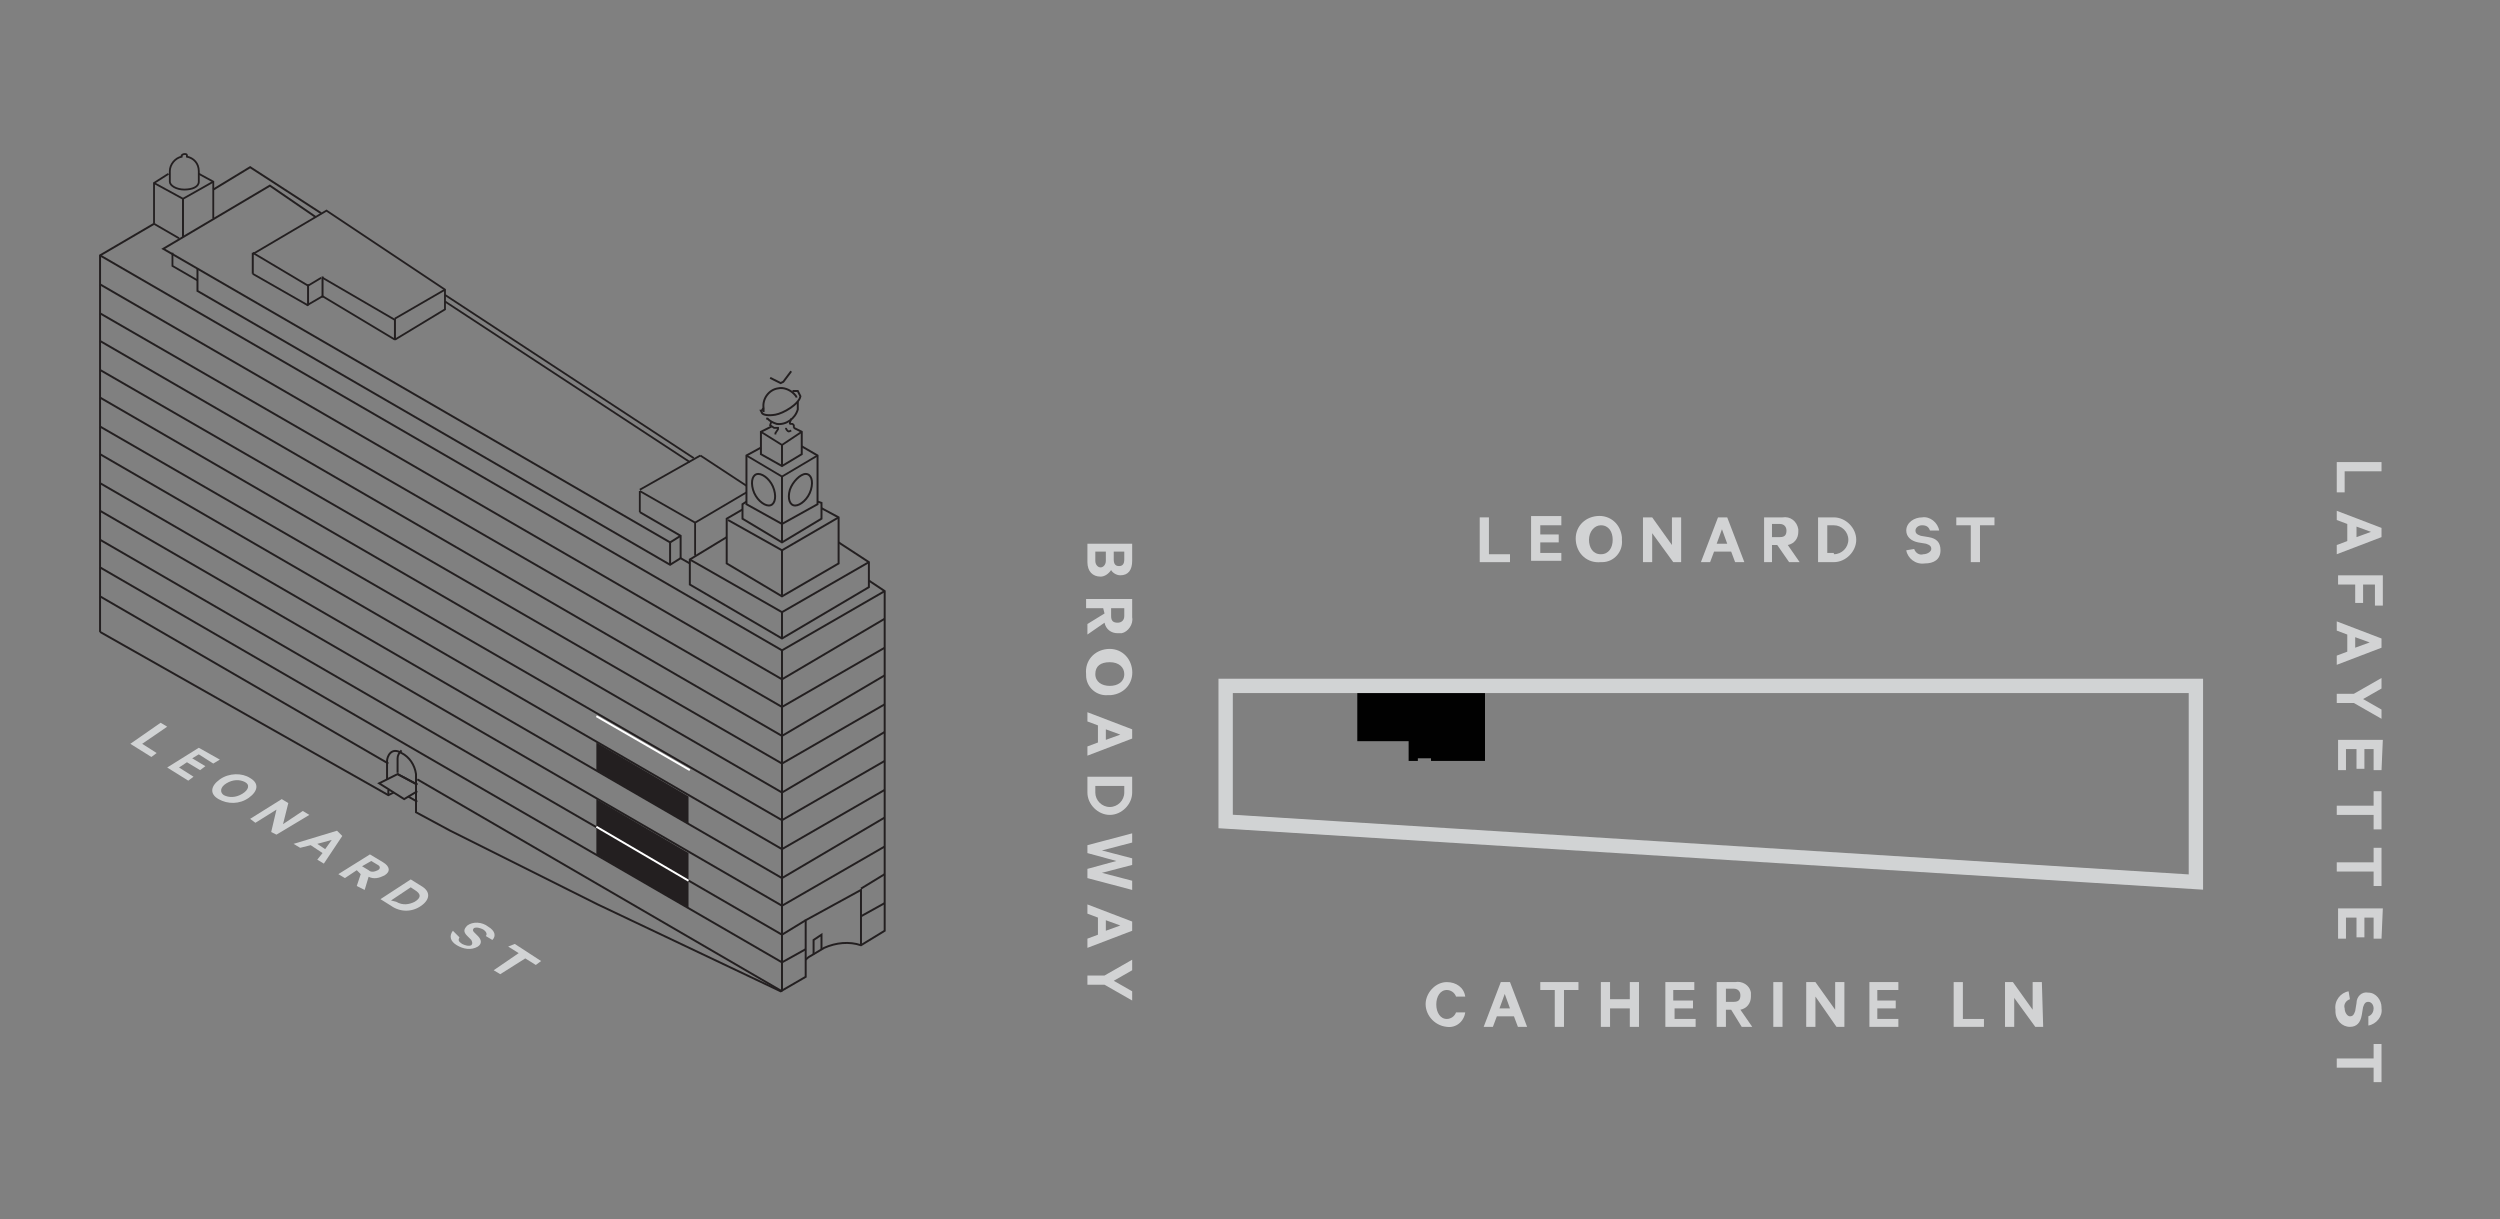 <?xml version="1.0" encoding="utf-8"?>
<!-- Generator: Adobe Illustrator 23.0.0, SVG Export Plug-In . SVG Version: 6.00 Build 0)  -->
<svg version="1.1" id="Layer_1" xmlns="http://www.w3.org/2000/svg" xmlns:xlink="http://www.w3.org/1999/xlink" x="0px" y="0px"
	 viewBox="0 0 189.9 92.6" style="enable-background:new 0 0 189.9 92.6;" xml:space="preserve">
<rect x="0" y="0" width="189.9" height="92.6" fill="#808080" stroke="none"/>
<style type="text/css">
	.st0{fill:#D2D3D4;}
	.st1{fill:#010101;}
	.st2{clip-path:url(#SVGID_2_);}
	.st3{fill:none;stroke:#D1D3D4;stroke-width:1.09;stroke-miterlimit:10;}
	.st4{clip-path:url(#SVGID_4_);}
	.st5{enable-background:new    ;}
	.st6{fill:#D1D3D4;}
	.st7{fill:none;stroke:#231F20;stroke-width:0.15;stroke-miterlimit:10;}
	.st8{fill:none;stroke:#231F20;stroke-width:0.14;stroke-miterlimit:10;}
	.st9{clip-path:url(#SVGID_6_);}
	.st10{clip-path:url(#SVGID_8_);}
	.st11{fill:none;stroke:#231F20;stroke-width:0.14;stroke-linejoin:bevel;}
	.st12{clip-path:url(#SVGID_10_);}
	.st13{clip-path:url(#SVGID_12_);}
	.st14{clip-path:url(#SVGID_14_);}
	.st15{clip-path:url(#SVGID_16_);}
	.st16{clip-path:url(#SVGID_18_);}
	.st17{fill:#231F20;}
	.st18{fill:none;stroke:#FFFFFF;stroke-width:0.15;stroke-miterlimit:10;}
</style>
<title>residence_A_3-6_key_horizontal</title>
<g>
	<g>
		<path class="st0" d="M83.6,43.8c-0.6,0-1-0.4-1-1.1v-1.4H86v1.3c0,0.7-0.3,1.1-0.9,1.1c-0.3,0-0.6-0.2-0.7-0.4
			C84.2,43.6,83.9,43.8,83.6,43.8z M83.2,41.9v0.7c0,0.3,0.2,0.5,0.4,0.5s0.4-0.2,0.4-0.5v-0.7H83.2z M84.6,42.5
			c0,0.3,0.1,0.5,0.4,0.5s0.4-0.2,0.4-0.5v-0.6h-0.8V42.5z"/>
		<path class="st0" d="M83.8,46.2h-1.3v-0.7H86v1.4c0.1,0.5-0.3,1.1-0.8,1.2c-0.1,0-0.2,0-0.3,0c-0.5,0-0.9-0.3-1-0.8l-1.3,0.9v-0.8
			l1.3-0.8L83.8,46.2z M84.4,46.2v0.6c0,0.4,0.2,0.5,0.5,0.5s0.5-0.2,0.5-0.5v-0.6H84.4z"/>
		<path class="st0" d="M82.5,51.2c-0.1-1,0.6-1.8,1.6-1.9c1-0.1,1.8,0.6,1.9,1.6s-0.6,1.8-1.6,1.9c-0.1,0-0.1,0-0.2,0
			c-0.9,0.1-1.7-0.6-1.7-1.5C82.5,51.3,82.5,51.3,82.5,51.2z M85.4,51.2c0-0.5-0.4-0.9-1.1-0.9s-1.1,0.3-1.1,0.9s0.5,0.9,1.1,0.9
			S85.4,51.8,85.4,51.2z"/>
		<path class="st0" d="M86,56.1l-3.4,1.3v-0.7l0.8-0.3v-1.3l-0.8-0.3v-0.7l3.4,1.3V56.1z M84,55.4v0.8l1.1-0.4L84,55.4z"/>
		<path class="st0" d="M86,59v1.2c0,0.9-0.8,1.7-1.7,1.7c-0.9,0-1.7-0.8-1.7-1.7V59H86z M83.2,60.2c0,0.6,0.5,1.1,1.1,1.1
			c0.6,0,1.1-0.5,1.1-1.1v-0.5h-2.2L83.2,60.2z"/>
		<path class="st0" d="M86,65.7l-2.3,0.6l2.3,0.6v0.7l-3.4-0.9V66l2.2-0.6l-2.2-0.6v-0.6l3.4-0.9V64l-2.3,0.6l2.3,0.6V65.7z"/>
		<path class="st0" d="M86,70.7L82.6,72v-0.7l0.8-0.3v-1.3l-0.8-0.3v-0.7L86,70V70.7z M84,69.9v0.8l1.1-0.4L84,69.9z"/>
		<path class="st0" d="M86,75.3v0.7l-2.1-1.2h-1.3v-0.7h1.3l2.1-1.2v0.8l-1.4,0.8L86,75.3z"/>
		<path class="st0" d="M180.9,35.1v0.7h-2.8v1.6h-0.6v-2.3H180.9z"/>
		<path class="st0" d="M180.9,40.8l-3.4,1.3v-0.7l0.8-0.3v-1.3l-0.8-0.3v-0.7l3.4,1.3V40.8z M179,40v0.8l1.1-0.4L179,40z"/>
		<path class="st0" d="M177.6,43.7h3.4V46h-0.6v-1.6h-0.9v1.4h-0.6v-1.4h-1.3V43.7z"/>
		<path class="st0" d="M180.9,49.2l-3.4,1.3v-0.7l0.8-0.3v-1.3l-0.8-0.3v-0.7l3.4,1.3V49.2z M178.9,48.4v0.8l1.1-0.4L178.9,48.4z"/>
		<path class="st0" d="M180.9,53.9v0.7l-2.1-1.2h-1.3v-0.7h1.3l2.1-1.2v0.8l-1.4,0.8L180.9,53.9z"/>
		<path class="st0" d="M180.9,58.5h-0.6v-1.6h-0.7v1.5H179v-1.5h-0.8v1.6h-0.6v-2.3h3.4L180.9,58.5z"/>
		<path class="st0" d="M180.9,60.1V63h-0.6v-1.1h-2.8v-0.7h2.8v-1.1H180.9z"/>
		<path class="st0" d="M180.9,64.4v2.9h-0.6v-1.1h-2.8v-0.7h2.8v-1.1H180.9z"/>
		<path class="st0" d="M180.9,71.3h-0.6v-1.6h-0.7v1.5H179v-1.5h-0.8v1.6h-0.6V69h3.4L180.9,71.3z"/>
		<path class="st0" d="M178.5,75.9c-0.3,0.1-0.5,0.4-0.4,0.7c0,0.3,0.2,0.6,0.4,0.6s0.3-0.1,0.4-0.4l0.1-0.6c0-0.5,0.4-0.9,0.9-0.8
			c0.6,0,1,0.6,1,1.1c0,0,0,0,0,0.1c0.1,0.6-0.4,1.2-1,1.3v-0.7c0.3-0.1,0.4-0.4,0.4-0.6c0-0.3-0.2-0.5-0.4-0.5s-0.3,0.1-0.4,0.4
			l-0.1,0.6c-0.1,0.6-0.4,0.9-0.9,0.9c-0.6,0-1.1-0.5-1.1-1.2c0,0,0-0.1,0-0.1c-0.1-0.7,0.4-1.3,1-1.4L178.5,75.9L178.5,75.9z"/>
		<path class="st0" d="M180.9,79.3v2.9h-0.6v-1.1h-2.8v-0.7h2.8v-1.1H180.9z"/>
		<path class="st0" d="M112.4,39.3h0.7v2.8h1.6v0.6h-2.3V39.3z"/>
		<path class="st0" d="M118.6,39.3v0.6H117v0.7h1.4v0.6H117v0.8h1.6v0.6h-2.3v-3.4H118.6z"/>
		<path class="st0" d="M121.6,42.7c-1,0.1-1.8-0.6-1.9-1.6c-0.1-1,0.6-1.8,1.6-1.9c1-0.1,1.8,0.6,1.9,1.6c0,0.1,0,0.1,0,0.2
			c0.1,0.9-0.6,1.7-1.5,1.7C121.7,42.7,121.7,42.7,121.6,42.7z M121.6,39.9c-0.5,0-0.9,0.5-0.9,1.1s0.3,1.1,0.9,1.1s0.9-0.5,0.9-1.1
			S122.2,39.9,121.6,39.9z"/>
		<path class="st0" d="M127.7,42.7h-0.6l-1.6-2.2v2.2h-0.7v-3.4h0.7l1.5,2.1v-2.1h0.7L127.7,42.7z"/>
		<path class="st0" d="M131.2,39.3l1.3,3.4h-0.7l-0.3-0.8h-1.3l-0.3,0.8h-0.7l1.3-3.4H131.2z M130.4,41.3h0.8l-0.4-1.1L130.4,41.3z"
			/>
		<path class="st0" d="M134.6,41.4v1.3H134v-3.4h1.4c0.6-0.1,1.1,0.3,1.2,0.9c0,0.1,0,0.1,0,0.2c0,0.5-0.3,0.9-0.8,1l0.9,1.3h-0.8
			l-0.9-1.3H134.6z M134.6,40.8h0.6c0.4,0,0.5-0.2,0.5-0.5s-0.2-0.5-0.5-0.5h-0.6V40.8z"/>
		<path class="st0" d="M138.1,39.3h1.2c0.9,0,1.7,0.8,1.7,1.7c0,0.9-0.8,1.7-1.7,1.7h-1.2V39.3z M139.3,42.1c0.6,0,1.1-0.5,1.1-1.1
			c0-0.6-0.5-1.1-1.1-1.1h-0.5v2.1H139.3z"/>
		<path class="st0" d="M145.4,41.7c0.1,0.3,0.4,0.5,0.7,0.4c0.3,0,0.6-0.2,0.6-0.4s-0.1-0.3-0.4-0.4l-0.6-0.1
			c-0.5-0.1-0.9-0.4-0.9-0.9c0-0.6,0.6-1,1.2-1c0,0,0,0,0,0c0.6-0.1,1.2,0.4,1.3,1h-0.7c-0.1-0.3-0.3-0.4-0.6-0.4
			c-0.3,0-0.5,0.2-0.5,0.4s0.1,0.3,0.4,0.4l0.6,0.1c0.6,0.1,0.9,0.4,0.9,1c0,0.7-0.5,1-1.2,1c-0.7,0.1-1.3-0.4-1.4-1L145.4,41.7z"/>
		<path class="st0" d="M148.6,39.3h2.9v0.6h-1.1v2.8h-0.7v-2.8h-1.1V39.3z"/>
		<path class="st0" d="M109.9,74.6c0.7,0,1.3,0.4,1.4,1.1h-0.7c-0.1-0.3-0.4-0.5-0.7-0.5c-0.5,0-0.8,0.5-0.8,1.1s0.3,1.1,0.8,1.1
			c0.3,0,0.6-0.2,0.7-0.5h0.7c-0.1,0.7-0.7,1.2-1.4,1.1c-1-0.1-1.7-1-1.6-1.9C108.4,75.3,109.1,74.6,109.9,74.6L109.9,74.6z"/>
		<path class="st0" d="M114.7,74.6l1.3,3.4h-0.7l-0.3-0.8h-1.3l-0.3,0.8h-0.7l1.3-3.4H114.7z M113.9,76.6h0.8l-0.4-1.1L113.9,76.6z"
			/>
		<path class="st0" d="M117,74.6h2.9v0.6h-1.1V78h-0.7v-2.8H117V74.6z"/>
		<path class="st0" d="M124.5,74.6V78h-0.7v-1.4h-1.5V78h-0.7v-3.4h0.7v1.3h1.5v-1.3H124.5z"/>
		<path class="st0" d="M128.7,74.6v0.6h-1.6V76h1.5v0.6h-1.4v0.8h1.6V78h-2.3v-3.4H128.7z"/>
		<path class="st0" d="M131.1,76.7V78h-0.7v-3.4h1.4c0.5-0.1,1.1,0.2,1.2,0.8c0,0.1,0,0.2,0,0.3c0,0.5-0.3,0.9-0.8,1l0.9,1.3h-0.8
			l-0.8-1.3L131.1,76.7z M131.1,76.1h0.6c0.4,0,0.5-0.2,0.5-0.5s-0.2-0.5-0.5-0.5h-0.6V76.1z"/>
		<path class="st0" d="M135.4,78h-0.7v-3.4h0.7V78z"/>
		<path class="st0" d="M140.1,78h-0.6l-1.6-2.3V78h-0.7v-3.4h0.7l1.5,2.1v-2.1h0.7L140.1,78z"/>
		<path class="st0" d="M144.2,74.6v0.6h-1.6V76h1.4v0.6h-1.4v0.8h1.6V78H142v-3.4H144.2z"/>
		<path class="st0" d="M148.4,74.6h0.7v2.8h1.6V78h-2.3V74.6z"/>
		<path class="st0" d="M155.2,78h-0.6l-1.6-2.2V78h-0.7v-3.4h0.6l1.5,2.1v-2.1h0.7L155.2,78L155.2,78z"/>
	</g>
	<g id="Layer_4">
		<polygon class="st1" points="103.1,53.1 103.1,54.3 103.1,55 103.1,56.3 107,56.3 107,57.8 107.7,57.8 107.7,57.6 108.7,57.6 
			108.7,57.8 109.9,57.8 112.8,57.8 112.8,52.1 103.1,52.1 		"/>
		<g>
			<defs>
				<rect id="SVGID_1_" x="92.2" y="50.9" width="76.4" height="17.2"/>
			</defs>
			<clipPath id="SVGID_2_">
				<use xlink:href="#SVGID_1_"  style="overflow:visible;"/>
			</clipPath>
			<g class="st2">
				<polygon class="st3" points="166.8,52.1 166.8,67 93.1,62.4 93.1,52.1 				"/>
			</g>
		</g>
		<g>
			<defs>
				<rect id="SVGID_3_" x="6.2" y="4.1" width="66.2" height="72.8"/>
			</defs>
			<clipPath id="SVGID_4_">
				<use xlink:href="#SVGID_3_"  style="overflow:visible;"/>
			</clipPath>
			<g class="st4">
				<g class="st5">
					<path class="st6" d="M12.2,54.9l0.5,0.3l-1.9,1.3l1.1,0.7l-0.4,0.3l-1.6-1L12.2,54.9z"/>
					<path class="st6" d="M16.7,57.7L16.2,58l-1.1-0.7l-0.5,0.3l1,0.6l-0.4,0.3l-1-0.6l-0.6,0.4l1.1,0.7l-0.4,0.3l-1.6-1l2.4-1.5
						L16.7,57.7z"/>
					<path class="st6" d="M16.6,60.7c-0.7-0.4-0.6-1,0.1-1.5c0.7-0.5,1.7-0.5,2.3-0.1c0.7,0.4,0.6,1-0.1,1.5
						C18.2,61.1,17.3,61.1,16.6,60.7z M18.6,59.4c-0.4-0.2-0.9-0.2-1.4,0.1c-0.5,0.3-0.5,0.7-0.2,0.9c0.4,0.2,0.9,0.2,1.4-0.1
						C18.9,60,19,59.6,18.6,59.4z"/>
					<path class="st6" d="M21,63.4l-0.4-0.2l0.4-1.7l-1.6,1L19,62.2l2.4-1.5l0.5,0.3l-0.4,1.6l1.5-1l0.5,0.3L21,63.4z"/>
					<path class="st6" d="M26,63.5l-1.4,2.1l-0.5-0.3l0.4-0.5l-0.9-0.6l-0.8,0.2l-0.5-0.3l3.3-1L26,63.5z M24.1,64.1l0.6,0.4
						l0.5-0.7L24.1,64.1z"/>
					<path class="st6" d="M27.1,66.1l-0.9,0.6l-0.5-0.3l2.4-1.5l1,0.6c0.5,0.3,0.6,0.7,0.1,1c-0.4,0.2-0.8,0.3-1.2,0.1l-0.3,1
						l-0.6-0.3l0.3-0.9L27.1,66.1z M27.5,65.8l0.5,0.3c0.2,0.2,0.5,0.1,0.7,0c0.2-0.1,0.2-0.3,0-0.4l-0.5-0.3L27.5,65.8z"/>
					<path class="st6" d="M31.2,66.8l0.8,0.5c0.7,0.4,0.7,1,0,1.5c-0.7,0.5-1.6,0.5-2.3,0l-0.8-0.5L31.2,66.8z M30.1,68.5
						c0.5,0.3,1,0.2,1.4,0c0.5-0.3,0.5-0.6,0-0.9l-0.3-0.2l-1.5,1L30.1,68.5z"/>
				</g>
				<g class="st5">
					<path class="st6" d="M34.9,71.2c-0.1,0.2-0.1,0.3,0.2,0.5c0.2,0.1,0.5,0.2,0.7,0.1c0.1-0.1,0.1-0.2,0-0.4l-0.3-0.3
						c-0.3-0.3-0.3-0.5,0-0.8c0.4-0.3,1.1-0.3,1.6,0.1c0.5,0.3,0.6,0.7,0.3,1l-0.5-0.3c0.1-0.1,0.1-0.3-0.2-0.5
						c-0.2-0.1-0.5-0.2-0.7-0.1c-0.1,0.1-0.1,0.2,0,0.3l0.3,0.3c0.3,0.3,0.3,0.6,0,0.8c-0.5,0.3-1.1,0.2-1.6-0.1
						c-0.5-0.3-0.6-0.7-0.3-1.1L34.9,71.2z"/>
				</g>
				<g class="st5">
					<path class="st6" d="M39.1,71.7l2,1.3l-0.4,0.3l-0.8-0.5L38,74l-0.5-0.3l1.9-1.3l-0.8-0.5L39.1,71.7z"/>
				</g>
				<line class="st7" x1="59.4" y1="45.2" x2="59.4" y2="41.8"/>
				<line class="st7" x1="13.9" y1="18" x2="13.9" y2="15.1"/>
				<line class="st7" x1="23.4" y1="21.6" x2="23.4" y2="23.2"/>
				<line class="st7" x1="19.2" y1="19.2" x2="19.2" y2="20.8"/>
				<line class="st7" x1="24.5" y1="21" x2="24.5" y2="22.6"/>
				<line class="st8" x1="24.5" y1="22.5" x2="23.3" y2="23.2"/>
				<line class="st8" x1="24.4" y1="21.1" x2="23.4" y2="21.7"/>
				<line class="st8" x1="53.2" y1="34.6" x2="48.6" y2="37.2"/>
				<line class="st8" x1="56.7" y1="37.4" x2="52.8" y2="39.7"/>
				<line class="st7" x1="30" y1="24.2" x2="30" y2="25.8"/>
				<line class="st8" x1="33.8" y1="22.9" x2="52.4" y2="35.1"/>
				<line class="st8" x1="53.2" y1="34.6" x2="56.7" y2="36.9"/>
				<line class="st8" x1="33.8" y1="22.4" x2="52.7" y2="34.8"/>
				<line class="st8" x1="11.7" y1="17" x2="13.6" y2="18.1"/>
				<line class="st8" x1="19.2" y1="19.2" x2="23.4" y2="21.7"/>
				<line class="st8" x1="24.5" y1="21.1" x2="30" y2="24.3"/>
				<line class="st8" x1="24.5" y1="22.5" x2="30" y2="25.8"/>
				<line class="st8" x1="48.6" y1="37.3" x2="52.8" y2="39.7"/>
				<line class="st7" x1="59.4" y1="35.4" x2="59.4" y2="33.8"/>
				<polyline class="st7" points="52.4,42.8 51.7,42.4 50.9,42.9 15,22.1 15,20.4 				"/>
				<polyline class="st7" points="24,16.5 20.5,14.1 12.4,18.9 50.9,41.2 				"/>
				<line class="st7" x1="50.9" y1="41.2" x2="50.9" y2="42.9"/>
				<line class="st7" x1="51.7" y1="40.7" x2="50.9" y2="41.2"/>
				<polyline class="st7" points="51.7,42.4 51.7,40.7 48.6,38.9 				"/>
				<line class="st7" x1="59.4" y1="48.5" x2="59.4" y2="46.5"/>
				<polyline class="st7" points="63.7,41.2 66,42.7 66,44.6 59.4,48.5 52.4,44.4 52.4,42.5 55.2,40.8 				"/>
				<polyline class="st7" points="66,42.7 59.4,46.5 52.4,42.5 				"/>
				<polyline class="st8" points="13.1,19.2 13.1,20.2 15,21.3 				"/>
				<line class="st8" x1="19.2" y1="20.8" x2="23.4" y2="23.2"/>
				<line class="st8" x1="48.6" y1="38.9" x2="48.6" y2="37.3"/>
				<line class="st8" x1="52.8" y1="42.2" x2="52.8" y2="39.7"/>
				<polyline class="st8" points="62.1,34.6 59.4,36.2 56.7,34.6 				"/>
				<polyline class="st7" points="62.1,38.1 62.4,38.2 62.4,39.4 59.4,41.2 56.4,39.4 56.4,38.3 56.7,38.1 				"/>
				<line class="st7" x1="59.4" y1="41.2" x2="59.4" y2="36.2"/>
				<polyline class="st7" points="62.4,38.6 63.7,39.3 63.7,42.8 59.4,45.3 55.2,42.8 55.2,39.4 56.4,38.7 				"/>
				<polyline class="st7" points="63.7,39.3 59.4,41.8 55.3,39.5 				"/>
				<polyline class="st7" points="11.7,17 7.6,19.4 7.6,48 				"/>
				<polyline class="st7" points="16.2,14.4 19,12.7 24.4,16.2 				"/>
				<line class="st7" x1="59.4" y1="49.4" x2="59.4" y2="75.3"/>
				<line class="st7" x1="59.4" y1="75.3" x2="31.7" y2="59.2"/>
				<polyline class="st7" points="67.2,49.2 59.4,53.7 7.6,23.8 				"/>
				<polyline class="st7" points="67.2,51.3 59.4,55.9 7.6,25.9 				"/>
				<polyline class="st7" points="67.2,53.5 59.4,58 7.6,28.1 				"/>
				<polyline class="st7" points="67.2,55.6 59.4,60.2 7.6,30.2 				"/>
				<polyline class="st7" points="67.2,57.8 59.4,62.3 7.6,32.4 				"/>
				<polyline class="st7" points="67.2,60 59.4,64.5 7.6,34.5 				"/>
				<polyline class="st7" points="67.2,62.1 59.4,66.7 7.6,36.7 				"/>
				<polyline class="st7" points="67.2,64.3 59.4,68.8 7.6,38.8 				"/>
				<line class="st7" x1="67.2" y1="66.4" x2="65.4" y2="67.5"/>
				<polyline class="st7" points="61.2,69.9 59.4,71 7.6,41 				"/>
				<line class="st7" x1="65.4" y1="69.6" x2="67.2" y2="68.6"/>
				<polyline class="st7" points="61.2,72.1 59.4,73.1 7.6,43.1 				"/>
				<polyline class="st7" points="67.2,47 59.4,51.6 7.6,21.6 				"/>
				<line class="st7" x1="29.5" y1="58" x2="7.6" y2="45.3"/>
				<polyline class="st8" points="12.8,13.2 11.7,13.9 11.7,17 				"/>
				<polyline class="st8" points="15.1,13.2 16.2,13.8 16.2,16.6 				"/>
				<polyline class="st8" points="11.7,13.9 13.9,15.1 16.2,13.8 				"/>
				<polyline class="st7" points="60.3,32.5 60.9,32.8 60.9,34.5 59.4,35.4 57.8,34.5 57.8,32.8 58.6,32.4 				"/>
				<polyline class="st8" points="60.9,32.8 59.4,33.8 57.8,32.8 				"/>
				<g>
					<defs>
						<rect id="SVGID_5_" x="6.3" y="4.1" width="66.1" height="72.8"/>
					</defs>
					<clipPath id="SVGID_6_">
						<use xlink:href="#SVGID_5_"  style="overflow:visible;"/>
					</clipPath>
					<g class="st9">
						<path class="st7" d="M58,31c-0.1,0.1-0.1,0.2-0.2,0.2l0.1,0.2c0.1,0.1,0.4,0.2,1,0.1s1.8-0.8,1.9-1.4l-0.2-0.4
							c-0.1,0-0.3,0-0.4,0"/>
					</g>
				</g>
				<polyline class="st7" points="58.5,28.7 59.3,29.1 59.5,29 60.1,28.2 				"/>
				<g>
					<defs>
						<rect id="SVGID_7_" x="6.3" y="4.1" width="66.1" height="72.8"/>
					</defs>
					<clipPath id="SVGID_8_">
						<use xlink:href="#SVGID_7_"  style="overflow:visible;"/>
					</clipPath>
					<g class="st10">
						<path class="st7" d="M60.6,30.5c0,0.2,0,0.4,0,0.6c-0.2,0.7-0.9,1.2-1.6,1.1c0,0,0,0,0,0c-0.3-0.1-0.5-0.2-0.7-0.4h-0.1"/>
						<path class="st7" d="M58,31.3c0-0.1,0-0.2,0-0.3c-0.1-0.7,0.4-1.4,1.1-1.5c0,0,0,0,0,0c0.4-0.1,0.9,0.1,1.2,0.4
							c0.1,0.1,0.2,0.2,0.2,0.3"/>
						<path class="st7" d="M58.8,37.2c0.2,0.7,0,1.2-0.4,1.2s-1-0.5-1.2-1.2s0-1.2,0.4-1.2S58.6,36.5,58.8,37.2z"/>
						<path class="st7" d="M60,37.2c-0.2,0.7,0,1.2,0.4,1.2s1-0.5,1.2-1.2s0-1.2-0.4-1.2S60.2,36.6,60,37.2z"/>
						<path class="st11" d="M60.3,32.5c0,0,0-0.1,0-0.2c0,0,0,0-0.1-0.1c-0.1,0-0.2,0-0.2,0v-0.1l0.1-0.3"/>
						<path class="st8" d="M59.7,32.5c0,0,0,0.1,0.1,0.2s0.1,0.1,0.3,0"/>
					</g>
				</g>
				<polyline class="st8" points="58.9,33 58.9,32.9 59.1,32.6 59.1,32.5 58.8,32.5 58.5,32.3 58.6,32 				"/>
				<polyline class="st7" points="57.8,34 56.7,34.6 56.7,38.3 59.4,39.8 62.1,38.3 62.1,34.6 60.9,33.9 				"/>
				<g>
					<defs>
						<rect id="SVGID_9_" x="6.3" y="4.1" width="66.1" height="72.8"/>
					</defs>
					<clipPath id="SVGID_10_">
						<use xlink:href="#SVGID_9_"  style="overflow:visible;"/>
					</clipPath>
					<g class="st12">
						<path class="st8" d="M13.8,11.9c-0.5,0.1-0.9,0.6-0.9,1.1v0.8c0,0.3,0.5,0.6,1.1,0.6s1.1-0.2,1.1-0.6v-0.8
							c0-0.6-0.4-1-0.9-1.1v-0.1c0-0.1-0.1-0.1-0.2-0.1s-0.2,0.1-0.2,0.1L13.8,11.9z"/>
					</g>
				</g>
				<polyline class="st7" points="67.2,44.9 59.4,49.4 7.6,19.4 				"/>
				<polyline class="st7" points="31.7,59.6 30.2,58.8 28.8,59.5 30.7,60.7 31.7,60.1 				"/>
				<line class="st7" x1="31.7" y1="59.6" x2="30.2" y2="58.8"/>
				<line class="st7" x1="31.7" y1="60.9" x2="31" y2="60.5"/>
				<g>
					<defs>
						<rect id="SVGID_11_" x="6.3" y="4.1" width="66.1" height="72.8"/>
					</defs>
					<clipPath id="SVGID_12_">
						<use xlink:href="#SVGID_11_"  style="overflow:visible;"/>
					</clipPath>
					<g class="st13">
						<path class="st7" d="M30.5,57c-0.2,0.2-0.3,0.4-0.3,0.6v1.1"/>
					</g>
				</g>
				<polyline class="st7" points="29.9,60.2 29.5,60.4 7.6,48 				"/>
				<line class="st7" x1="29.5" y1="60.4" x2="29.5" y2="60"/>
				<g>
					<defs>
						<rect id="SVGID_13_" x="6.3" y="4.1" width="66.1" height="72.8"/>
					</defs>
					<clipPath id="SVGID_14_">
						<use xlink:href="#SVGID_13_"  style="overflow:visible;"/>
					</clipPath>
					<g class="st14">
						<path class="st7" d="M65.4,71.8v-4.2l-4.2,2.3v4.3l-1.9,1.1l-13.9-6.6l-11.2-5.6l-2.6-1.4v-2.9c-0.1-0.7-0.5-1.3-1.1-1.6
							c-0.8-0.5-1.1,0.3-1.1,0.6v1.4"/>
					</g>
				</g>
				<polyline class="st7" points="62.4,72.1 62.4,71 61.8,71.4 61.8,72.5 				"/>
				<g>
					<defs>
						<rect id="SVGID_15_" x="6.3" y="4.1" width="66.1" height="72.8"/>
					</defs>
					<clipPath id="SVGID_16_">
						<use xlink:href="#SVGID_15_"  style="overflow:visible;"/>
					</clipPath>
					<g class="st15">
						<path class="st7" d="M66,44.1l1.2,0.8v25.8l-1.8,1.1c-0.9-0.3-1.9-0.2-2.8,0.2l-1,0.6c-0.2,0.1-0.3,0.2-0.4,0.3"/>
					</g>
				</g>
				<polyline class="st8" points="30,25.8 33.8,23.5 33.8,22 24.8,16 19.2,19.3 				"/>
				<line class="st8" x1="33.8" y1="22" x2="30" y2="24.2"/>
				<g>
					<defs>
						<rect id="SVGID_17_" x="6.3" y="4.1" width="66.1" height="72.8"/>
					</defs>
					<clipPath id="SVGID_18_">
						<use xlink:href="#SVGID_17_"  style="overflow:visible;"/>
					</clipPath>
					<g class="st16">
						<g class="st5">
							<path class="st6" d="M153.2,49.8c0.5,0.4,0.5,0.8,0.1,1.1l-0.5-0.3c0.1-0.2,0.1-0.4-0.1-0.6c-0.4-0.3-0.9-0.2-1.4,0.1
								c-0.5,0.3-0.6,0.6-0.2,0.9c0.3,0.2,0.6,0.2,0.9,0.1l0.5,0.3c-0.6,0.2-1.2,0.2-1.8-0.2c-0.6-0.4-0.6-1,0.2-1.5
								C151.6,49.4,152.6,49.4,153.2,49.8z"/>
						</g>
						<g class="st5">
							<path class="st6" d="M156.5,52.2l-1.5,2l-0.5-0.3l0.4-0.5l-0.9-0.6l-0.8,0.2l-0.5-0.3l3.3-0.8L156.5,52.2z M154.6,52.6
								l0.6,0.4l0.5-0.7L154.6,52.6z"/>
						</g>
						<g class="st5">
							<path class="st6" d="M158.2,53.3l2,1.4l-0.4,0.3l-0.7-0.5l-2,1.1l-0.5-0.3l2-1.1l-0.7-0.5L158.2,53.3z"/>
							<path class="st6" d="M163.3,56.9l-2.4,1.4l-0.5-0.3l1-0.6l-1-0.7l-1,0.6l-0.5-0.3l2.4-1.4l0.5,0.3l-1,0.6l1,0.7l1-0.6
								L163.3,56.9z"/>
							<path class="st6" d="M166.2,58.9l-0.4,0.3l-1.1-0.8l-0.5,0.3l1,0.7l-0.4,0.2l-1-0.7l-0.6,0.3l1.1,0.8l-0.4,0.3l-1.6-1.1
								l2.4-1.4L166.2,58.9z"/>
							<path class="st6" d="M166.4,61l-0.9,0.5l-0.5-0.3l2.4-1.4l0.9,0.7c0.5,0.3,0.5,0.7,0,1c-0.4,0.2-0.8,0.2-1.2,0l-0.3,1
								l-0.5-0.4l0.3-0.9L166.4,61z M166.9,60.8l0.4,0.3c0.2,0.2,0.5,0.2,0.7,0.1c0.2-0.1,0.2-0.3,0-0.4l-0.4-0.3L166.9,60.8z"/>
							<path class="st6" d="M168.6,63.6l-0.5-0.3l2.4-1.4l0.5,0.3L168.6,63.6z"/>
							<path class="st6" d="M171.8,65.9l-0.4-0.3l0.5-1.7l-1.6,0.9l-0.5-0.3l2.4-1.4l0.4,0.3l-0.5,1.6l1.5-0.9l0.5,0.3L171.8,65.9z"
								/>
							<path class="st6" d="M177.1,66.5l-0.4,0.3l-1.1-0.8l-0.5,0.3l1,0.7l-0.4,0.2l-1-0.7l-0.6,0.3l1.1,0.8l-0.4,0.3l-1.6-1.1
								l2.4-1.4L177.1,66.5z"/>
							<path class="st6" d="M180.1,68.6l0.5,0.3l-2,1.1l1.1,0.7l-0.4,0.3l-1.5-1.1L180.1,68.6z"/>
						</g>
						<g class="st5">
							<path class="st6" d="M182.4,73.2L182,73l0.5-1.7l-1.6,0.9l-0.5-0.3l2.4-1.4l0.4,0.3l-0.5,1.6l1.5-0.9l0.5,0.3L182.4,73.2z"/>
						</g>
						<path class="st8" d="M202.9,70.4v-0.9c0-0.2-0.2-0.5-0.6-0.3c-0.3,0.2-0.5,0.5-0.5,0.8v1l-5.1,3l-6.8-4.7l-8.6-5.8l-7.2-4.9
							l-10.6-7.3l-15.1-10.9V14.4l1-0.6"/>
						<path class="st8" d="M155,6.8c0.2,0.7,0,1.2-0.4,1.2s-1-0.5-1.2-1.2s-0.1-1.2,0.4-1.2S154.8,6.1,155,6.8z"/>
						<path class="st8" d="M156.2,6.8c-0.2,0.7,0,1.2,0.4,1.2s1-0.5,1.2-1.2s0.1-1.2-0.4-1.2S156.4,6.1,156.2,6.8z"/>
						<path class="st8" d="M154.1,0.6c-0.1,0.1-0.1,0.2-0.2,0.2l0.1,0.2c0.1,0.1,0.4,0.2,1,0.1s1.8-0.8,1.9-1.4l-0.2-0.4
							c-0.1,0-0.2,0-0.4,0"/>
						<path class="st8" d="M156.8,0c0,0.2,0,0.4,0,0.6c-0.1,0.7-0.9,1.2-1.6,1.1c0,0,0,0,0,0c-0.3-0.1-0.5-0.2-0.7-0.4h-0.1"/>
						<path class="st8" d="M154.2,0.9c0-0.1-0.1-0.2-0.1-0.3c-0.1-0.7,0.4-1.4,1.1-1.5c0.4-0.1,0.9,0.1,1.2,0.4
							c0.1,0.1,0.2,0.2,0.2,0.3"/>
						<path class="st8" d="M156.5,2.1c0,0,0-0.1,0-0.1c0,0,0-0.1-0.1-0.1c-0.1,0-0.2,0-0.2,0V1.8l0.1-0.3"/>
						<path class="st8" d="M155.9,2.1c0,0.1,0,0.1,0.1,0.2s0.1,0.1,0.3,0"/>
					</g>
				</g>
				<polygon class="st17" points="45.3,60.7 45.3,64.9 52.3,69 52.3,64.8 				"/>
				<polygon class="st17" points="45.3,56.4 45.3,58.5 52.3,62.6 52.3,60.5 				"/>
				<line class="st18" x1="45.3" y1="54.4" x2="52.4" y2="58.5"/>
				<line class="st18" x1="45.3" y1="62.8" x2="52.3" y2="66.9"/>
			</g>
		</g>
	</g>
</g>
</svg>
